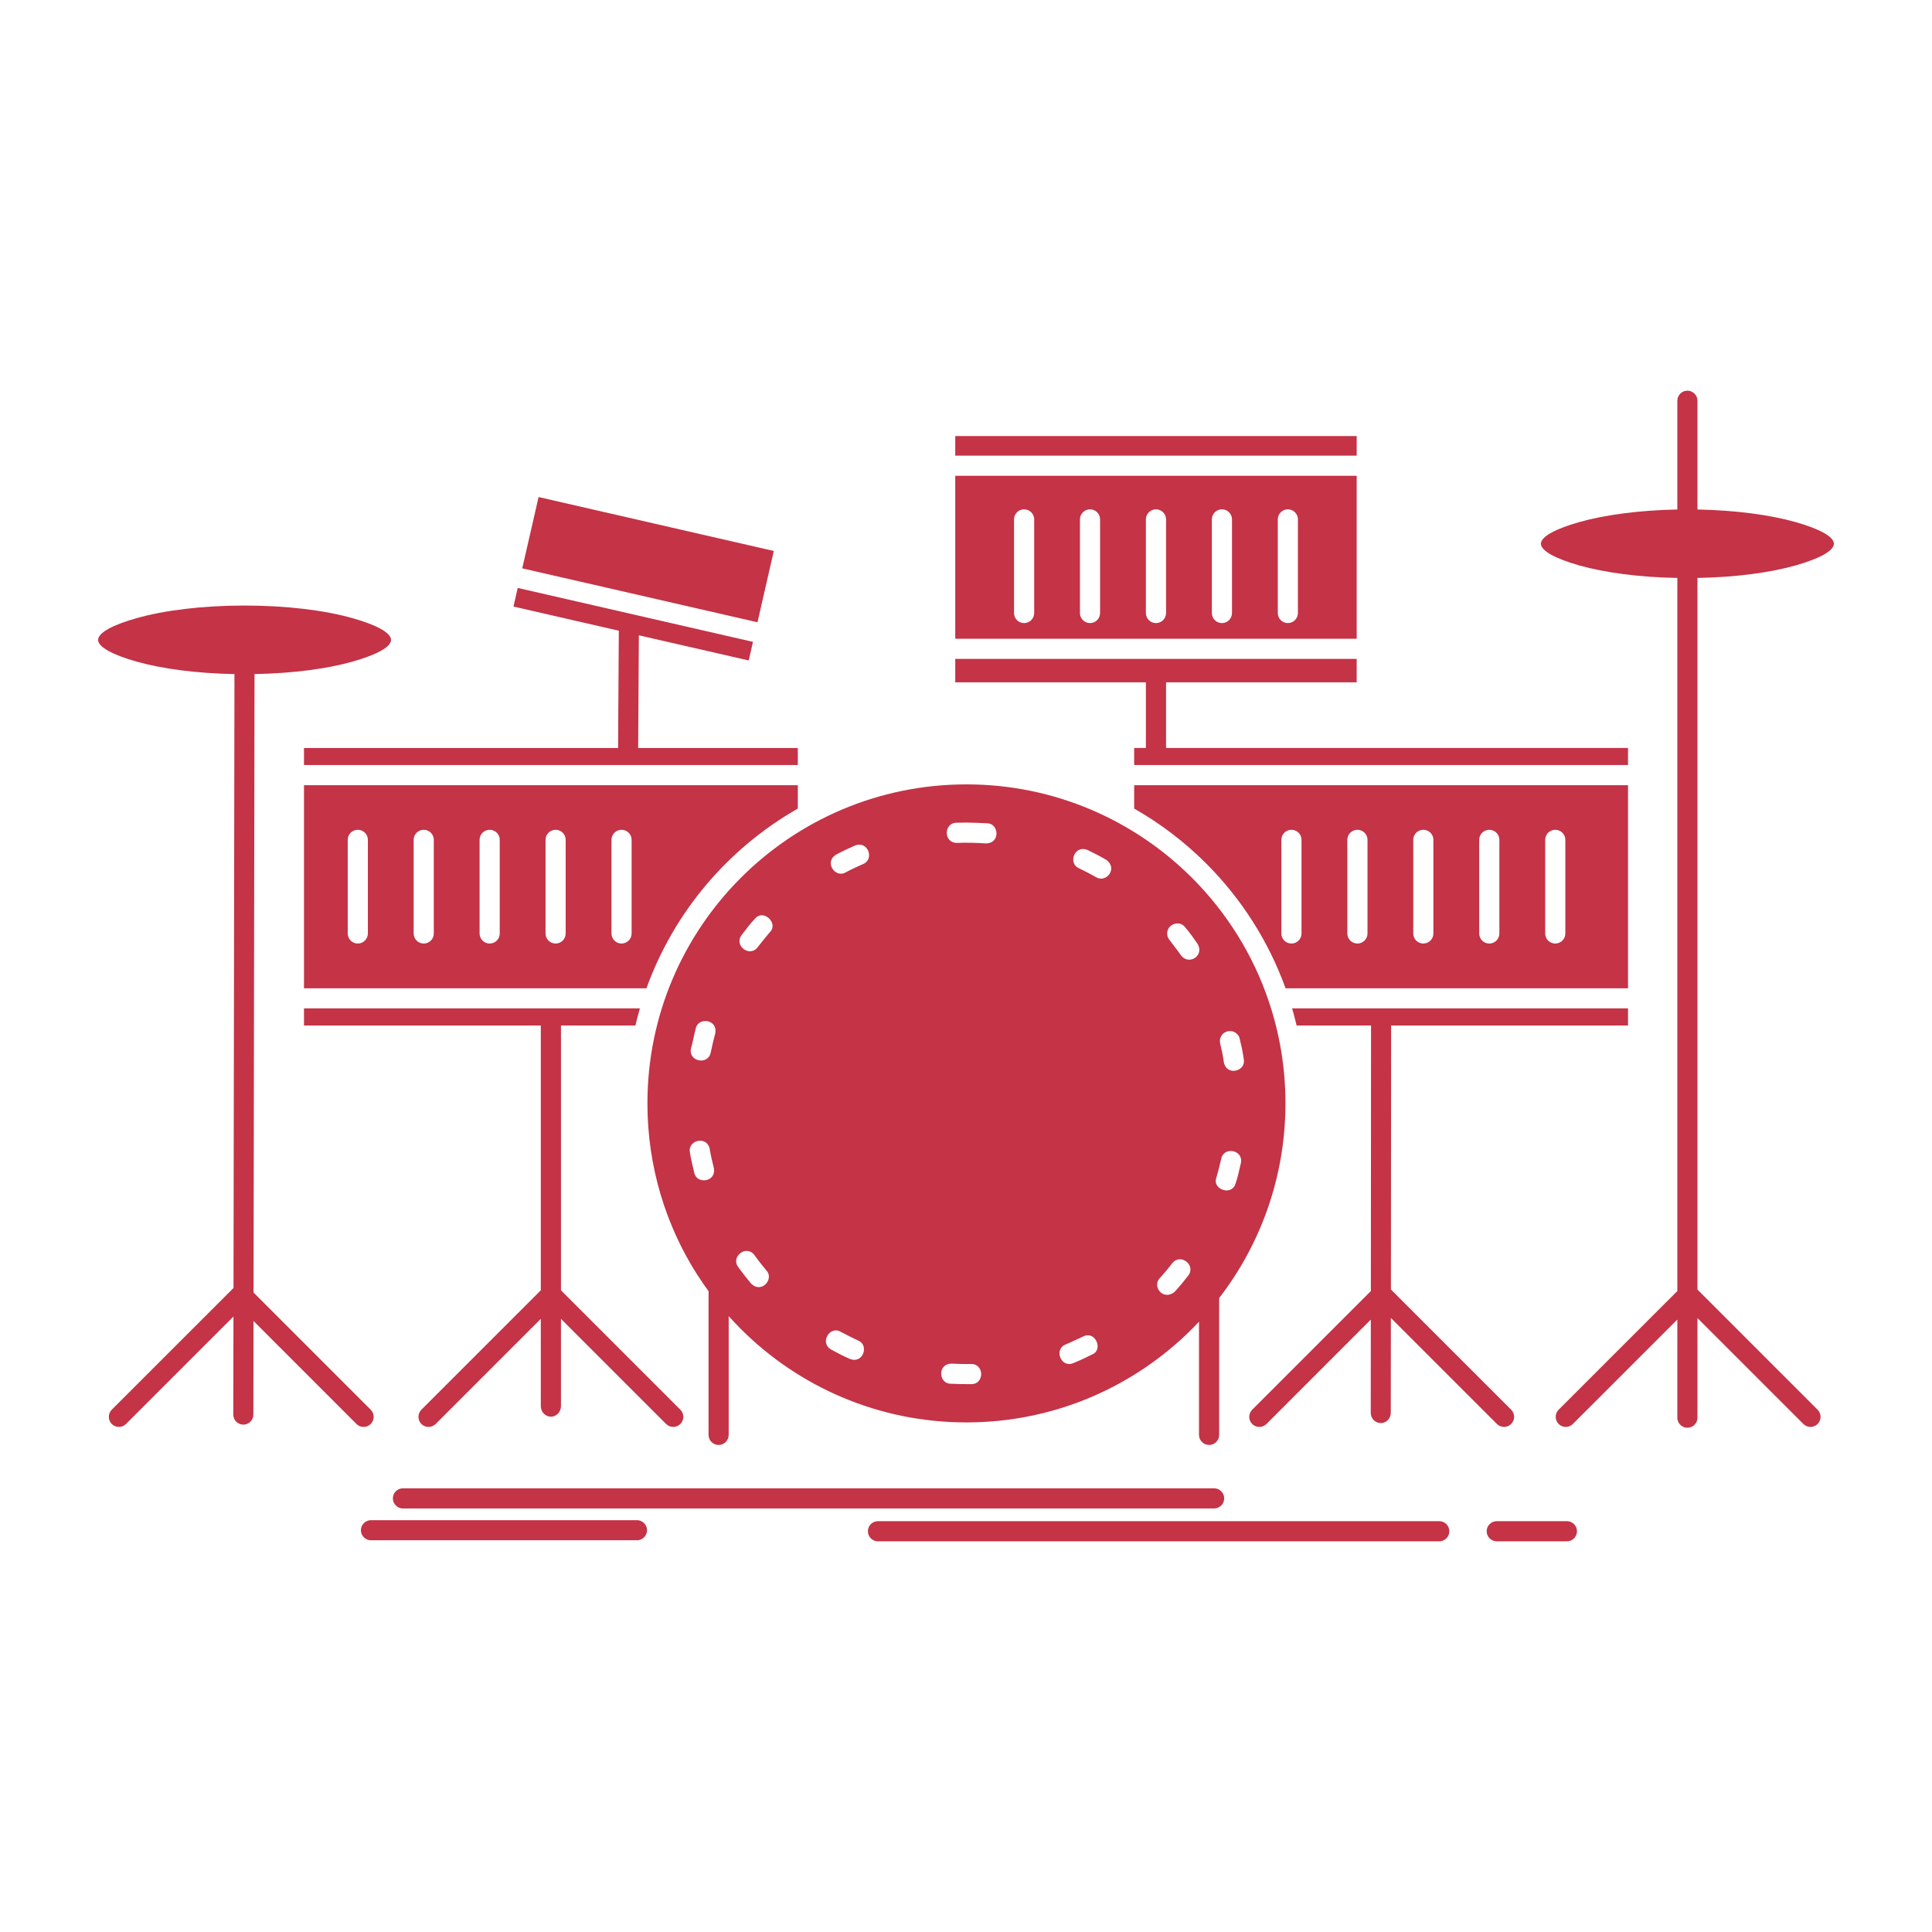 <svg width="512" height="512" xmlns="http://www.w3.org/2000/svg">

 <g>
  <title>background</title>
  <rect fill="none" id="canvas_background" height="402" width="582" y="-1" x="-1"/>
 </g>
 <g>
  <title>Layer 1</title>
  <path fill="#c43346" id="svg_2" fill-rule="evenodd" clip-rule="evenodd" d="m300.567,214.277c7.015,3.996 13.435,8.904 19.103,14.573c9.244,9.253 16.487,20.503 21.014,33.058l90.756,0l0,-53.822l-130.873,0l0,6.191zm-89.134,-6.191l-130.873,0l0,53.822l90.756,0c3.625,-10.035 8.97,-19.244 15.68,-27.237c6.844,-8.144 15.119,-15.073 24.437,-20.394l0,-6.191zm-6.367,-62.074l-62.335,-14.291l-4.331,18.896l62.346,14.291l4.32,-18.896zm48.088,-25.26l106.383,0l0,-5.191l-106.383,0l0,5.191zm37.337,111.726c2.66,1.587 5.776,-2.302 2.759,-4.561c-1.598,-0.956 -3.345,-1.847 -5.019,-2.649c-3.661,-1.478 -5.17,3.67 -2.292,4.822c1.555,0.76 3.053,1.519 4.552,2.388zm22.489,20.699c2.074,2.759 6.268,0.087 4.387,-3.041c-0.944,-1.39 -2.204,-3.171 -3.313,-4.431c-1.563,-2.085 -5.254,-0.651 -4.679,2.258c0.088,0.436 0.271,0.762 0.53,1.108c1.023,1.391 2.089,2.672 3.075,4.106zm11.36,28.365c0.748,3.714 5.918,2.367 5.269,-0.825c-0.218,-1.78 -0.653,-3.692 -1.067,-5.43c-0.063,-0.305 -0.238,-0.717 -0.41,-0.934c-1.737,-2.303 -5.366,-0.782 -4.78,2.15c0.392,1.608 0.781,3.432 0.988,5.039zm-1.986,30.538c-1.175,2.91 3.745,4.952 4.994,1.846c0.643,-1.76 1.064,-3.889 1.499,-5.711c0.706,-3.541 -4.552,-4.475 -5.212,-1.108c-0.393,1.671 -0.793,3.301 -1.281,4.973zm-14.989,26.629c-2.085,2.084 0.719,6.059 3.825,3.735c1.28,-1.348 2.562,-2.933 3.702,-4.388c2.162,-2.889 -2.172,-6.016 -4.225,-3.279c-1.042,1.346 -2.151,2.671 -3.302,3.932zm-25.009,17.613c-3.085,1.238 -1.25,6.256 2.053,4.93c1.716,-0.694 3.365,-1.477 5.025,-2.302c2.924,-1.151 1.021,-6.146 -2.127,-4.886c-1.673,0.739 -3.245,1.564 -4.951,2.258zm-30.157,5.061c-3.846,0 -3.464,5.322 -0.26,5.322c1.846,0.086 3.646,0.131 5.503,0.107c3.442,0 3.467,-5.342 -0.084,-5.342c-1.737,0.044 -3.421,-0.022 -5.159,-0.087zm-29.388,-8.427c-2.864,-1.738 -5.646,2.823 -2.649,4.626c1.544,0.869 3.432,1.847 5.05,2.541c3.542,1.412 5.191,-3.671 2.204,-4.865c-1.573,-0.738 -3.072,-1.499 -4.605,-2.302zm-22.847,-20.308c-2.193,-2.932 -6.363,0.412 -4.345,3.105c1.088,1.521 2.239,2.955 3.411,4.389c2.867,2.865 6.191,-1.348 4.061,-3.455c-1.074,-1.302 -2.152,-2.649 -3.127,-4.039zm-11.88,-28.169c-0.709,-3.584 -5.91,-2.391 -5.247,0.934c0.271,1.802 0.727,3.648 1.162,5.408c0.618,3.105 5.931,2.476 5.169,-1.325c-0.414,-1.608 -0.824,-3.389 -1.084,-5.017zm1.453,-30.561c0.783,-3.887 -4.538,-4.408 -5.145,-1.391c-0.481,1.761 -0.804,3.715 -1.284,5.388c-0.685,3.433 4.562,4.452 5.247,0.999c0.336,-1.693 0.736,-3.346 1.182,-4.996zm14.508,-26.909c2.271,-2.259 -1.52,-6.017 -3.78,-3.758c-1.292,1.325 -2.604,3.084 -3.734,4.562c-2.095,2.801 2.172,6.016 4.278,3.191c1.053,-1.367 2.11,-2.67 3.236,-3.995zm24.686,-18.028c3.074,-1.238 1.313,-6.278 -2.141,-4.909c-1.67,0.738 -3.366,1.521 -4.973,2.389c-3.355,1.998 -0.217,6.343 2.478,4.736c1.499,-0.804 3.081,-1.543 4.636,-2.216zm27.378,-10.991l-2.66,0.044c-3.292,0 -3.552,5.343 0.204,5.343c2.565,-0.108 5.039,-0.021 7.604,0.131c3.973,0 3.429,-5.32 0.369,-5.32c-1.857,-0.11 -3.65,-0.174 -5.517,-0.198zm-163.961,4.562c0,-1.456 1.193,-2.649 2.671,-2.649c1.467,0 2.67,1.193 2.67,2.649l0,24.825c0,1.478 -1.204,2.672 -2.67,2.672c-1.478,0 -2.671,-1.194 -2.671,-2.672l0,-24.825zm17.474,0c0,-1.456 1.204,-2.649 2.671,-2.649s2.671,1.193 2.671,2.649l0,24.825c0,1.478 -1.204,2.672 -2.671,2.672s-2.671,-1.194 -2.671,-2.672l0,-24.825zm17.474,0c0,-1.456 1.193,-2.649 2.67,-2.649s2.671,1.193 2.671,2.649l0,24.825c0,1.478 -1.193,2.672 -2.671,2.672s-2.67,-1.194 -2.67,-2.672l0,-24.825zm17.481,0c0,-1.456 1.197,-2.649 2.674,-2.649c1.463,0 2.66,1.193 2.66,2.649l0,24.825c0,1.478 -1.197,2.672 -2.66,2.672c-1.478,0 -2.674,-1.194 -2.674,-2.672l0,-24.825zm17.474,0c0,-1.456 1.197,-2.649 2.66,-2.649c1.478,0 2.674,1.193 2.674,2.649l0,24.825c0,1.478 -1.197,2.672 -2.674,2.672c-1.463,0 -2.66,-1.194 -2.66,-2.672l0,-24.825zm177.524,0c0,-1.456 1.196,-2.649 2.671,-2.649c1.478,0 2.674,1.193 2.674,2.649l0,24.825c0,1.478 -1.196,2.672 -2.674,2.672c-1.475,0 -2.671,-1.194 -2.671,-2.672l0,-24.825zm17.485,0c0,-1.456 1.196,-2.649 2.671,-2.649c1.467,0 2.674,1.193 2.674,2.649l0,24.825c0,1.478 -1.207,2.672 -2.674,2.672c-1.475,0 -2.671,-1.194 -2.671,-2.672l0,-24.825zm17.473,0c0,-1.456 1.193,-2.649 2.66,-2.649c1.478,0 2.671,1.193 2.671,2.649l0,24.825c0,1.478 -1.193,2.672 -2.671,2.672c-1.467,0 -2.66,-1.194 -2.66,-2.672l0,-24.825zm17.475,0c0,-1.456 1.192,-2.649 2.67,-2.649s2.671,1.193 2.671,2.649l0,24.825c0,1.478 -1.193,2.672 -2.671,2.672s-2.67,-1.194 -2.67,-2.672l0,-24.825zm17.483,0c0,-1.456 1.193,-2.649 2.671,-2.649c1.467,0 2.671,1.193 2.671,2.649l0,24.825c0,1.478 -1.204,2.672 -2.671,2.672c-1.478,0 -2.671,-1.194 -2.671,-2.672l0,-24.825zm-140.762,-84.923c0,-1.455 1.193,-2.65 2.671,-2.65c1.464,0 2.671,1.195 2.671,2.65l0,24.825c0,1.478 -1.207,2.672 -2.671,2.672c-1.478,0 -2.671,-1.194 -2.671,-2.672l0,-24.825zm17.47,0c0,-1.455 1.196,-2.65 2.674,-2.65c1.464,0 2.66,1.195 2.66,2.65l0,24.825c0,1.478 -1.196,2.672 -2.66,2.672c-1.478,0 -2.674,-1.194 -2.674,-2.672l0,-24.825zm17.474,0c0,-1.455 1.196,-2.65 2.671,-2.65c1.478,0 2.674,1.195 2.674,2.65l0,24.825c0,1.478 -1.196,2.672 -2.674,2.672c-1.475,0 -2.671,-1.194 -2.671,-2.672l0,-24.825zm17.484,0c0,-1.455 1.196,-2.65 2.66,-2.65c1.478,0 2.675,1.195 2.675,2.65l0,24.825c0,1.478 -1.197,2.672 -2.675,2.672c-1.464,0 -2.66,-1.194 -2.66,-2.672l0,-24.825zm17.474,0c0,-1.455 1.193,-2.65 2.66,-2.65c1.479,0 2.671,1.195 2.671,2.65l0,24.825c0,1.478 -1.192,2.672 -2.671,2.672c-1.467,0 -2.66,-1.194 -2.66,-2.672l0,-24.825zm-29.613,43.199l0,17.398l122.422,0l0,4.517l-130.873,0l0,-4.517l3.105,0l0,-17.398l-50.519,0l0,-6.211l106.383,0l0,6.211l-50.518,0zm-145.023,-13.509l0,-0.174l-27.918,-6.407l1.127,-4.93l62.346,14.292l-1.13,4.93l-29.115,-6.667l-0.182,29.864l42.31,0l0,4.517l-130.873,0l0,-4.517l83.242,0l0.193,-30.908zm236.484,206.271c1.043,1.042 1.043,2.736 0,3.779c-1.041,1.042 -2.736,1.042 -3.779,0l-28.107,-28.105l-0.021,25.129c0,1.521 -1.182,2.736 -2.649,2.736c-1.464,0 -2.66,-1.215 -2.66,-2.736l0.021,-24.694l-27.658,27.671c-1.042,1.042 -2.736,1.042 -3.779,0c-1.042,-1.043 -1.042,-2.737 0,-3.779l31.449,-31.45l0.045,-70.372l-19.723,0c-0.369,-1.542 -0.759,-3.041 -1.193,-4.539l89.018,0l0,4.539l-62.781,0l-0.053,69.959l31.87,31.862zm81.207,0c1.042,1.042 1.042,2.736 0,3.779c-1.042,1.042 -2.734,1.042 -3.776,0l-28.062,-28.063l0,26.391c0,1.475 -1.197,2.67 -2.675,2.67c-1.463,0 -2.66,-1.195 -2.66,-2.67l0,-25.999l-27.68,27.671c-1.042,1.042 -2.737,1.042 -3.779,0c-1.032,-1.043 -1.032,-2.737 0,-3.779l31.459,-31.45l0,-188.982c-10.153,-0.174 -19.253,-1.412 -25.942,-3.301c-6.299,-1.781 -10.209,-3.866 -10.209,-5.756c0,-1.911 3.91,-3.975 10.209,-5.756c6.689,-1.89 15.789,-3.128 25.942,-3.323l0,-28.821c0,-1.456 1.197,-2.672 2.66,-2.672c1.478,0 2.675,1.216 2.675,2.672l0,28.821c10.163,0.195 19.264,1.434 25.952,3.323c6.3,1.781 10.199,3.845 10.199,5.756c0,1.89 -3.899,3.975 -10.199,5.756c-6.688,1.889 -15.789,3.127 -25.952,3.301l0,188.59l31.838,31.842zm-301.379,0c1.042,1.042 1.042,2.736 0,3.779c-1.042,1.042 -2.737,1.042 -3.78,0l-27.865,-27.867l0,23.132c0,1.542 -1.193,2.802 -2.671,2.802c-1.467,0 -2.671,-1.26 -2.671,-2.802l0,-23.132l-27.869,27.867c-1.042,1.042 -2.734,1.042 -3.78,0c-1.028,-1.043 -1.028,-2.737 0,-3.779l31.648,-31.646l0,-70.177l-62.759,0l0,-4.539l65.364,0l0.067,0l0.074,0l23.514,0c-0.435,1.521 -0.804,2.997 -1.186,4.539l-19.73,0l0,70.177l31.644,31.646zm-82.056,0c1.042,1.042 1.042,2.736 0,3.779c-1.042,1.042 -2.737,1.042 -3.78,0l-27.29,-27.303l-0.031,24.804c0,1.478 -1.197,2.673 -2.664,2.673c-1.463,0 -2.66,-1.195 -2.66,-2.673l0.046,-25.976l-28.476,28.475c-1.042,1.042 -2.737,1.042 -3.78,0c-1.032,-1.043 -1.032,-2.737 0,-3.779l32.266,-32.254l0.271,-174.039l-0.021,11.338c-10.143,-0.174 -19.243,-1.41 -25.932,-3.301c-6.3,-1.781 -10.199,-3.845 -10.199,-5.756c0,-1.912 3.899,-3.975 10.199,-5.756c7.275,-2.063 17.386,-3.345 28.613,-3.345c11.23,0 21.341,1.282 28.616,3.345c6.3,1.781 10.199,3.844 10.199,5.756c0,1.911 -3.899,3.975 -10.199,5.756c-6.689,1.891 -15.813,3.127 -25.977,3.301l-0.26,163.896l31.059,31.059zm224.841,-29.582l0,36.25c0,1.477 -1.193,2.671 -2.672,2.671c-1.477,0 -2.67,-1.194 -2.67,-2.671l0,-29.995c-0.611,0.651 -1.219,1.303 -1.86,1.933c-15.302,15.291 -36.433,24.761 -59.781,24.761c-23.338,0 -44.483,-9.47 -59.774,-24.761c-1.105,-1.107 -2.183,-2.258 -3.225,-3.409l0,31.472c0,1.477 -1.193,2.671 -2.671,2.671c-1.467,0 -2.66,-1.194 -2.66,-2.671l0,-38.075c-1.011,-1.368 -1.965,-2.779 -2.888,-4.213l0,0l-0.046,-0.044c-8.405,-13.14 -13.269,-28.777 -13.269,-45.523c0,-23.349 9.468,-44.482 24.759,-59.771c15.291,-15.291 36.436,-24.762 59.774,-24.762c23.348,0 44.479,9.471 59.781,24.762c9.114,9.1 16.151,20.264 20.362,32.752l0,0.021l0.01,0.022c2.857,8.47 4.401,17.549 4.401,26.976c0,19.414 -6.559,37.313 -17.571,51.604zm-216.305,55.754c-1.478,0 -2.671,-1.217 -2.671,-2.672c0,-1.477 1.193,-2.672 2.671,-2.672l214.967,0c1.478,0 2.674,1.195 2.674,2.672c0,1.455 -1.196,2.672 -2.674,2.672l-214.967,0zm125.885,8.709c-1.478,0 -2.671,-1.217 -2.671,-2.671c0,-1.478 1.193,-2.672 2.671,-2.672l148.758,0c1.467,0 2.66,1.194 2.66,2.672c0,1.454 -1.193,2.671 -2.66,2.671l-148.758,0zm163.982,0c-1.475,0 -2.672,-1.217 -2.672,-2.671c0,-1.478 1.197,-2.672 2.672,-2.672l18.593,0c1.478,0 2.671,1.194 2.671,2.672c0,1.454 -1.193,2.671 -2.671,2.671l-18.593,0zm-298.34,-0.283c-1.463,0 -2.67,-1.194 -2.67,-2.672c0,-1.454 1.207,-2.649 2.67,-2.649l70.492,0c1.467,0 2.67,1.195 2.67,2.649c0,1.478 -1.204,2.672 -2.67,2.672l-70.492,0zm261.223,-282.092l-106.383,0l0,43.178l106.383,0l0,-43.178z"/>
 </g>
</svg>